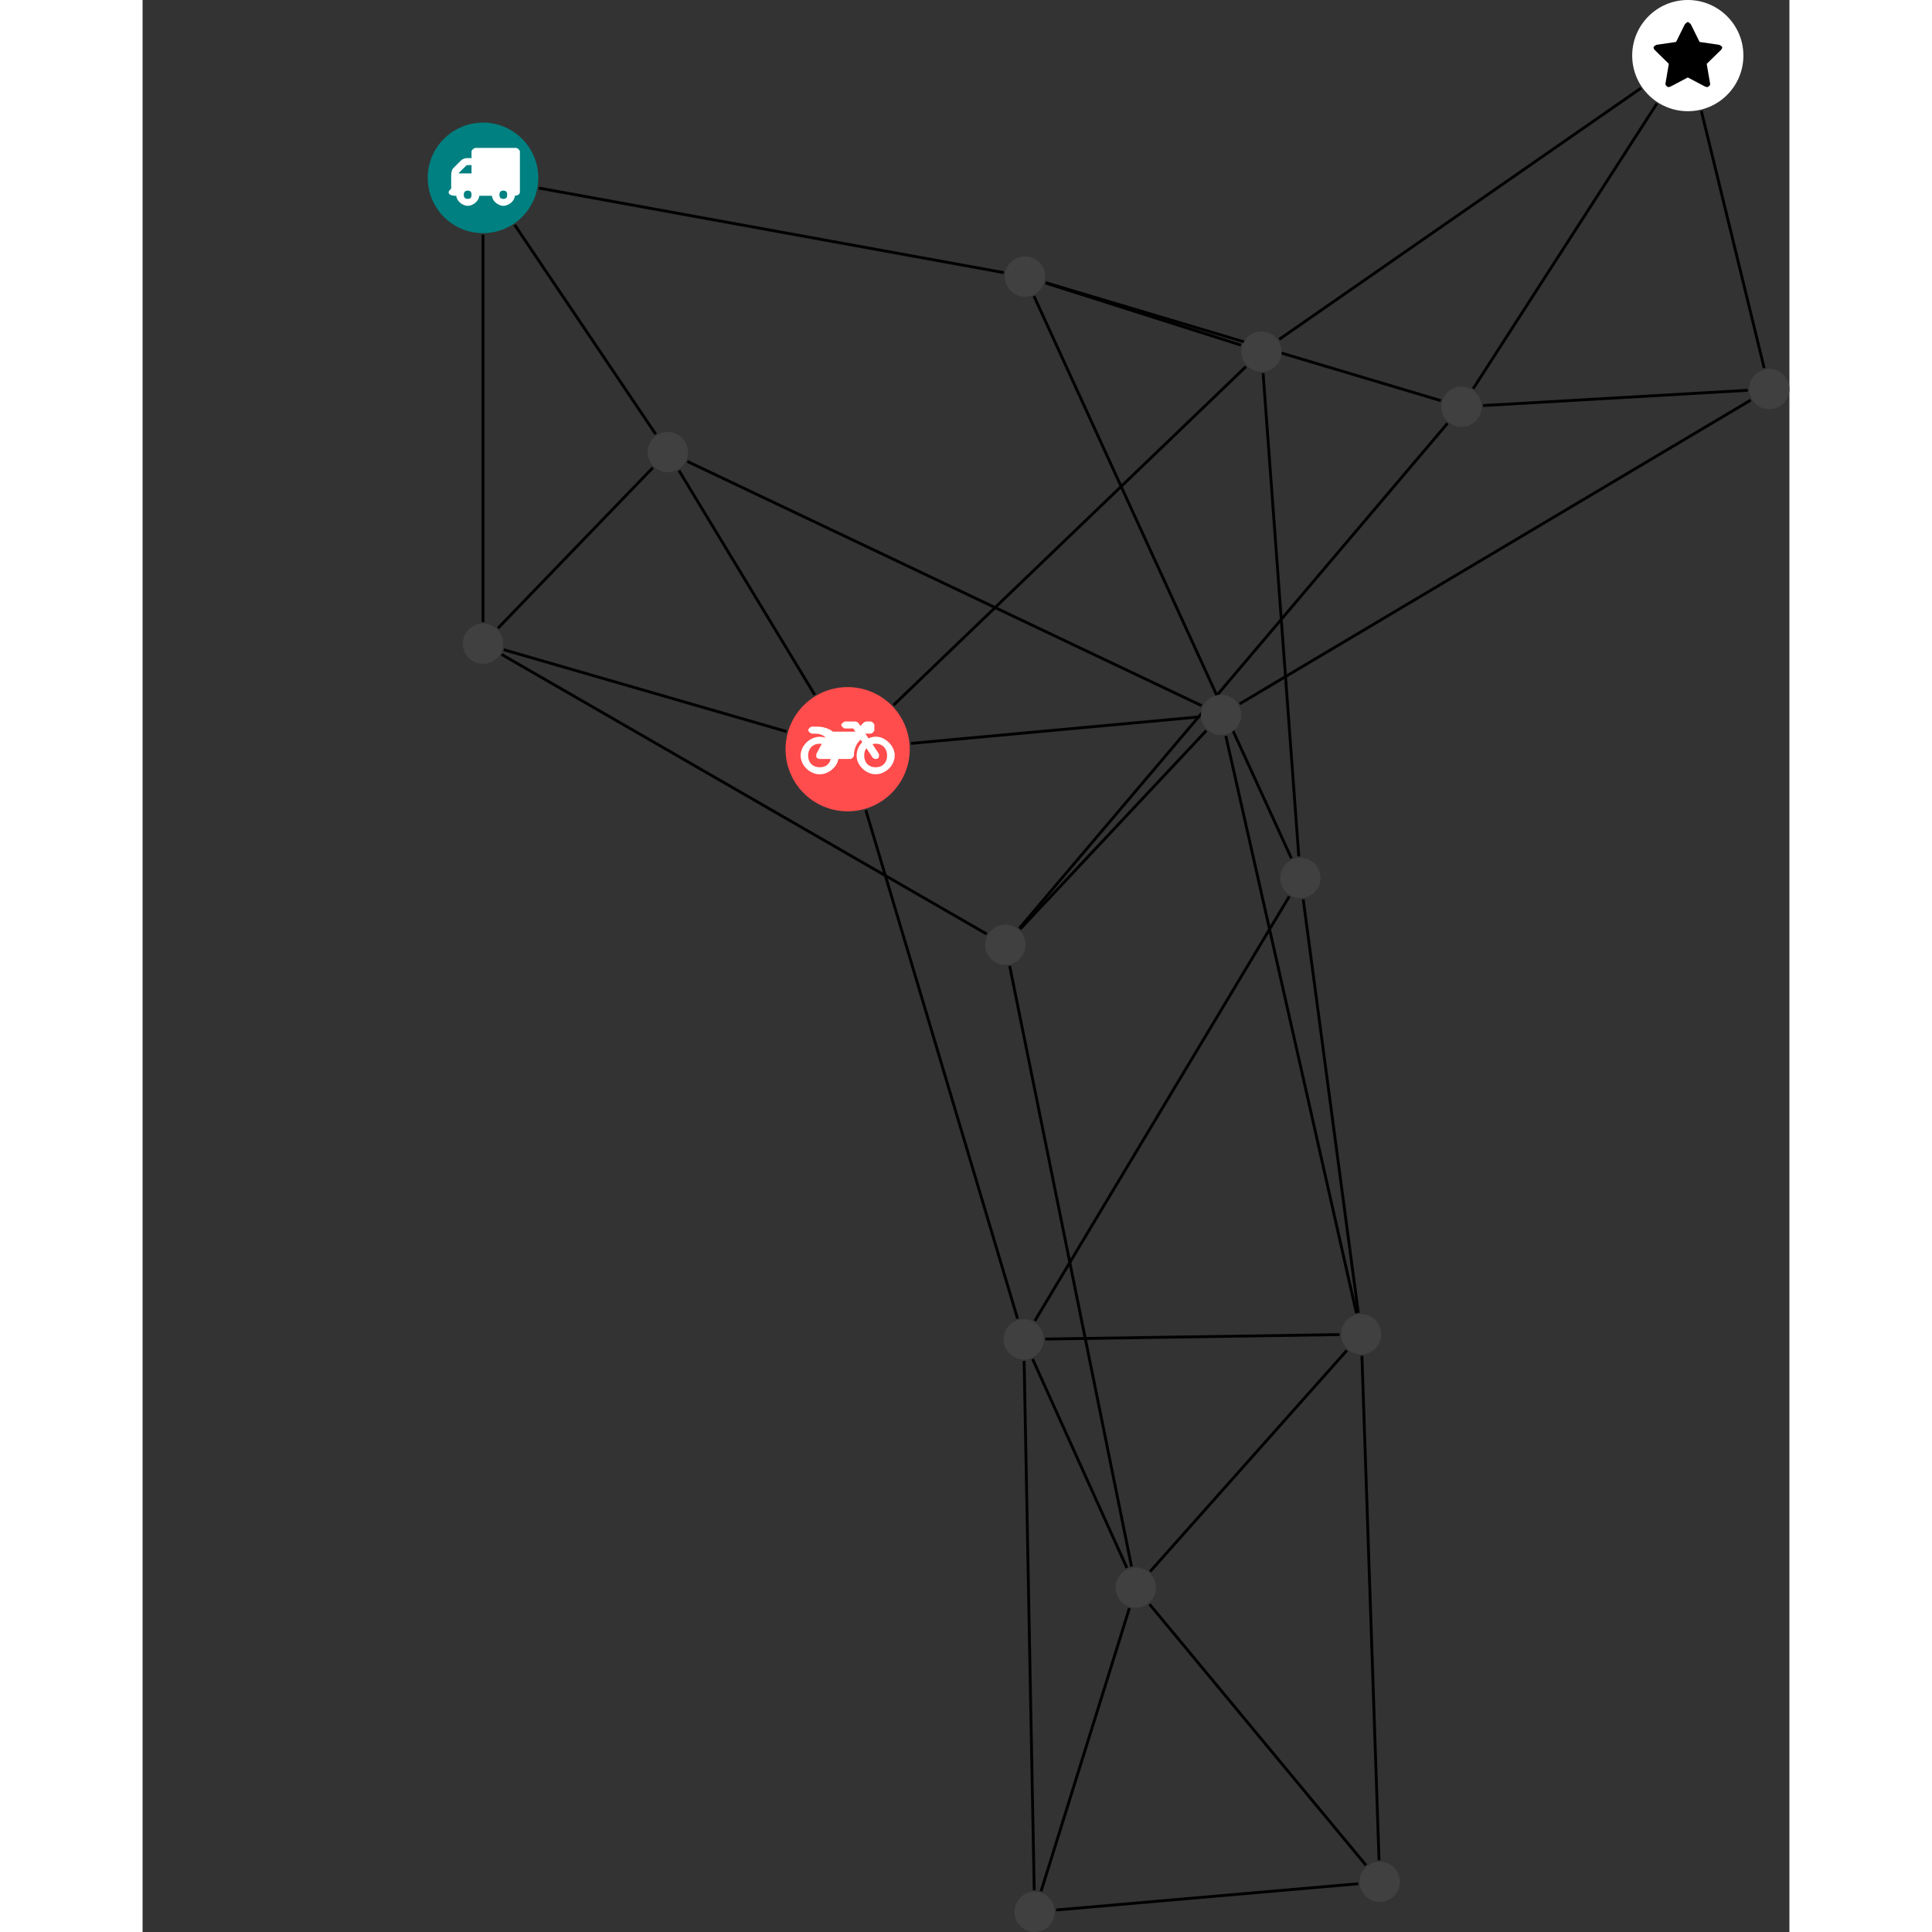 <?xml version="1.0" encoding="UTF-8"?>
<svg xmlns="http://www.w3.org/2000/svg" xmlns:xlink="http://www.w3.org/1999/xlink" width="270.180pt" height="270.180pt" viewBox="-39.878 0.000 230.302 270.180" version="1.1">
<rect x="-39.878" y="0.000" width="230.302" height="270.180" fill="#333333" stroke="none"/>
<defs>
<g>
<symbol overflow="visible" id="glyph0-0">
<path style="stroke:none;" d="M 1.422 -0.75 L 1.422 -7.922 L 3.562 -7.922 L 3.562 -0.891 L 1.422 -0.891 Z M 0.625 0 L 4.531 0 L 4.531 -8.812 L 0.438 -8.812 L 0.438 0 Z M 0.625 0 "/>
</symbol>
<symbol overflow="visible" id="glyph0-1">
<path style="stroke:none;" d="M 3.375 -0.844 C 3.375 -0.453 3.234 -0.266 2.844 -0.266 C 2.469 -0.266 2.297 -0.453 2.297 -0.844 C 2.297 -1.219 2.469 -1.422 2.844 -1.422 C 3.234 -1.422 3.375 -1.219 3.375 -0.844 Z M 1.594 -3.688 L 1.594 -3.859 C 1.594 -3.875 1.578 -3.875 1.594 -3.891 L 2.688 -4.969 C 2.703 -5 2.656 -4.984 2.688 -4.984 L 3.375 -4.984 L 3.375 -3.828 L 1.594 -3.828 Z M 8.359 -0.844 C 8.359 -0.453 8.219 -0.266 7.828 -0.266 C 7.453 -0.266 7.281 -0.453 7.281 -0.844 C 7.281 -1.219 7.453 -1.422 7.828 -1.422 C 8.219 -1.422 8.359 -1.219 8.359 -0.844 Z M 10.141 -6.891 C 10.141 -7.094 9.812 -7.391 9.609 -7.391 L 3.922 -7.391 C 3.719 -7.391 3.375 -7.094 3.375 -6.891 L 3.375 -5.969 L 2.672 -5.969 C 2.469 -5.969 2.078 -5.812 1.938 -5.672 L 0.844 -4.578 C 0.531 -4.266 0.531 -3.734 0.531 -3.328 L 0.531 -1.688 C 0.516 -1.688 0.172 -1.391 0.172 -1.203 C 0.172 -0.781 0.781 -0.703 1.062 -0.703 L 1.25 -0.703 C 1.25 -0.047 2.062 0.703 2.844 0.703 C 3.641 0.703 4.453 -0.047 4.453 -0.703 L 6.234 -0.703 C 6.234 -0.047 7.047 0.703 7.828 0.703 C 8.625 0.703 9.438 -0.047 9.438 -0.703 C 9.547 -0.703 10.141 -0.781 10.141 -1.203 Z M 10.141 -6.891 "/>
</symbol>
<symbol overflow="visible" id="glyph0-2">
<path style="stroke:none;" d="M 12.969 -2.906 C 12.844 -3.984 11.859 -5.016 10.781 -5.219 C 10.234 -5.328 9.703 -5.219 9.328 -5.031 L 8.875 -5.688 L 9.609 -5.688 C 9.812 -5.688 10.141 -5.984 10.141 -6.188 L 10.141 -6.891 C 10.141 -7.094 9.812 -7.391 9.609 -7.391 L 9.047 -7.391 C 8.969 -7.391 8.734 -7.312 8.656 -7.25 L 8.188 -6.766 L 7.891 -7.203 C 7.828 -7.281 7.594 -7.391 7.484 -7.391 L 6.078 -7.391 C 5.906 -7.391 5.547 -7.125 5.516 -6.953 C 5.484 -6.734 5.828 -6.406 6.047 -6.406 L 7.188 -6.406 L 7.484 -5.969 L 4.344 -5.969 C 4.141 -6.125 3.375 -6.672 2.141 -6.672 L 1.422 -6.672 C 1.219 -6.672 0.891 -6.375 0.891 -6.188 C 0.891 -5.984 1.219 -5.688 1.422 -5.688 L 1.781 -5.688 C 2.484 -5.688 2.906 -5.516 3.281 -5.188 L 3.25 -5.141 C 3.078 -5.188 2.797 -5.25 2.5 -5.25 C 1.109 -5.25 -0.172 -4 -0.172 -2.625 C -0.172 -1.25 1.109 0 2.5 0 C 3.75 0 4.953 -1.062 5.109 -2.141 L 6.766 -2.141 C 6.969 -2.141 7.281 -2.438 7.281 -2.625 C 7.281 -3.609 7.688 -4.391 8.219 -4.844 L 8.453 -4.5 C 7.969 -4.062 7.578 -3.203 7.672 -2.359 C 7.781 -1.172 8.969 -0.094 10.141 -0.016 C 11.703 0.094 13.156 -1.344 12.969 -2.906 Z M 2.5 -0.984 C 1.516 -0.984 0.875 -1.641 0.875 -2.625 C 0.875 -3.594 1.516 -4.281 2.5 -4.281 C 2.672 -4.281 2.844 -4.234 2.781 -4.25 L 2.047 -2.891 C 2 -2.781 2 -2.469 2.047 -2.359 C 2.125 -2.25 2.375 -2.141 2.5 -2.141 L 4.031 -2.141 C 3.891 -1.453 3.344 -0.984 2.5 -0.984 Z M 10.328 -0.984 C 9.344 -0.984 8.719 -1.641 8.719 -2.625 C 8.719 -3.109 8.859 -3.469 9.031 -3.641 L 9.906 -2.328 C 9.969 -2.219 10.203 -2.141 10.328 -2.141 C 10.391 -2.141 10.594 -2.188 10.641 -2.234 C 10.812 -2.344 10.844 -2.75 10.734 -2.922 L 9.875 -4.219 C 9.859 -4.219 10.094 -4.281 10.328 -4.281 C 11.297 -4.281 11.922 -3.594 11.922 -2.625 C 11.922 -1.641 11.297 -0.984 10.328 -0.984 Z M 10.328 -0.984 "/>
</symbol>
<symbol overflow="visible" id="glyph0-3">
<path style="stroke:none;" d="M 9.438 -5.078 C 9.438 -5.25 9.078 -5.453 8.938 -5.469 L 6.266 -5.859 L 5.078 -8.266 C 5.031 -8.375 4.75 -8.641 4.625 -8.641 C 4.5 -8.641 4.234 -8.375 4.172 -8.266 L 2.984 -5.859 L 0.312 -5.469 C 0.172 -5.453 -0.172 -5.25 -0.172 -5.078 C -0.172 -4.969 -0.062 -4.781 0.016 -4.719 L 1.969 -2.797 L 1.5 -0.062 C 1.5 -0.016 1.5 0.016 1.5 0.047 C 1.5 0.203 1.75 0.453 1.906 0.453 C 1.984 0.453 2.188 0.406 2.25 0.359 L 4.625 -0.891 L 7 0.359 C 7.062 0.406 7.266 0.453 7.344 0.453 C 7.5 0.453 7.75 0.203 7.75 0.047 C 7.75 0.016 7.75 -0.016 7.734 -0.062 L 7.266 -2.797 L 9.234 -4.719 C 9.297 -4.781 9.438 -4.969 9.438 -5.078 Z M 9.438 -5.078 "/>
</symbol>
</g>
<clipPath id="clip1">
  <path d="M 107 50 L 190.426 50 L 190.426 105 L 107 105 Z M 107 50 "/>
</clipPath>
<clipPath id="clip2">
  <path d="M 141 48 L 190.426 48 L 190.426 63 L 141 63 Z M 141 48 "/>
</clipPath>
<clipPath id="clip3">
  <path d="M 172 9 L 190.426 9 L 190.426 58 L 172 58 Z M 172 9 "/>
</clipPath>
<clipPath id="clip4">
  <path d="M 82 257 L 136 257 L 136 270.18 L 82 270.18 Z M 82 257 "/>
</clipPath>
<clipPath id="clip5">
  <path d="M 80 219 L 104 219 L 104 270.18 L 80 270.18 Z M 80 219 "/>
</clipPath>
<clipPath id="clip6">
  <path d="M 184 51 L 190.426 51 L 190.426 58 L 184 58 Z M 184 51 "/>
</clipPath>
<clipPath id="clip7">
  <path d="M 82 264 L 88 264 L 88 270.18 L 82 270.18 Z M 82 264 "/>
</clipPath>
</defs>
<g id="surface1">
<path style="fill:none;stroke-width:0.399;stroke-linecap:butt;stroke-linejoin:miter;stroke:rgb(0%,0%,0%);stroke-opacity:1;stroke-miterlimit:10;" d="M 0.001 -7.929 L 0.001 -62.124 " transform="matrix(1,0,0,-1,7.729,24.876)"/>
<path style="fill:none;stroke-width:0.399;stroke-linecap:butt;stroke-linejoin:miter;stroke:rgb(0%,0%,0%);stroke-opacity:1;stroke-miterlimit:10;" d="M 4.431 -6.573 L 24.158 -35.851 " transform="matrix(1,0,0,-1,7.729,24.876)"/>
<path style="fill:none;stroke-width:0.399;stroke-linecap:butt;stroke-linejoin:miter;stroke:rgb(0%,0%,0%);stroke-opacity:1;stroke-miterlimit:10;" d="M 7.802 -1.421 L 72.826 -13.249 " transform="matrix(1,0,0,-1,7.729,24.876)"/>
<path style="fill:none;stroke-width:0.399;stroke-linecap:butt;stroke-linejoin:miter;stroke:rgb(0%,0%,0%);stroke-opacity:1;stroke-miterlimit:10;" d="M 2.095 -62.972 L 23.751 -40.522 " transform="matrix(1,0,0,-1,7.729,24.876)"/>
<path style="fill:none;stroke-width:0.399;stroke-linecap:butt;stroke-linejoin:miter;stroke:rgb(0%,0%,0%);stroke-opacity:1;stroke-miterlimit:10;" d="M 2.9 -65.983 L 42.455 -77.429 " transform="matrix(1,0,0,-1,7.729,24.876)"/>
<path style="fill:none;stroke-width:0.399;stroke-linecap:butt;stroke-linejoin:miter;stroke:rgb(0%,0%,0%);stroke-opacity:1;stroke-miterlimit:10;" d="M 2.615 -66.651 L 70.435 -105.741 " transform="matrix(1,0,0,-1,7.729,24.876)"/>
<path style="fill:none;stroke-width:0.399;stroke-linecap:butt;stroke-linejoin:miter;stroke:rgb(0%,0%,0%);stroke-opacity:1;stroke-miterlimit:10;" d="M 27.408 -40.933 L 46.392 -72.296 " transform="matrix(1,0,0,-1,7.729,24.876)"/>
<path style="fill:none;stroke-width:0.399;stroke-linecap:butt;stroke-linejoin:miter;stroke:rgb(0%,0%,0%);stroke-opacity:1;stroke-miterlimit:10;" d="M 28.572 -39.647 L 100.49 -73.804 " transform="matrix(1,0,0,-1,7.729,24.876)"/>
<path style="fill:none;stroke-width:0.399;stroke-linecap:butt;stroke-linejoin:miter;stroke:rgb(0%,0%,0%);stroke-opacity:1;stroke-miterlimit:10;" d="M 59.841 -79.085 L 100.212 -75.374 " transform="matrix(1,0,0,-1,7.729,24.876)"/>
<path style="fill:none;stroke-width:0.399;stroke-linecap:butt;stroke-linejoin:miter;stroke:rgb(0%,0%,0%);stroke-opacity:1;stroke-miterlimit:10;" d="M 53.533 -88.413 L 74.755 -159.534 " transform="matrix(1,0,0,-1,7.729,24.876)"/>
<path style="fill:none;stroke-width:0.399;stroke-linecap:butt;stroke-linejoin:miter;stroke:rgb(0%,0%,0%);stroke-opacity:1;stroke-miterlimit:10;" d="M 57.4 -73.741 L 106.693 -26.39 " transform="matrix(1,0,0,-1,7.729,24.876)"/>
<path style="fill:none;stroke-width:0.399;stroke-linecap:butt;stroke-linejoin:miter;stroke:rgb(0%,0%,0%);stroke-opacity:1;stroke-miterlimit:10;" d="M 101.15 -77.3 L 75.115 -105.05 " transform="matrix(1,0,0,-1,7.729,24.876)"/>
<g clip-path="url(#clip1)" clip-rule="nonzero">
<path style="fill:none;stroke-width:0.399;stroke-linecap:butt;stroke-linejoin:miter;stroke:rgb(0%,0%,0%);stroke-opacity:1;stroke-miterlimit:10;" d="M 105.81 -73.558 L 177.287 -31.073 " transform="matrix(1,0,0,-1,7.729,24.876)"/>
</g>
<path style="fill:none;stroke-width:0.399;stroke-linecap:butt;stroke-linejoin:miter;stroke:rgb(0%,0%,0%);stroke-opacity:1;stroke-miterlimit:10;" d="M 103.88 -78.042 L 122.142 -158.772 " transform="matrix(1,0,0,-1,7.729,24.876)"/>
<path style="fill:none;stroke-width:0.399;stroke-linecap:butt;stroke-linejoin:miter;stroke:rgb(0%,0%,0%);stroke-opacity:1;stroke-miterlimit:10;" d="M 134.884 -34.315 L 75.001 -104.948 " transform="matrix(1,0,0,-1,7.729,24.876)"/>
<path style="fill:none;stroke-width:0.399;stroke-linecap:butt;stroke-linejoin:miter;stroke:rgb(0%,0%,0%);stroke-opacity:1;stroke-miterlimit:10;" d="M 138.47 -29.476 L 164.166 10.399 " transform="matrix(1,0,0,-1,7.729,24.876)"/>
<g clip-path="url(#clip2)" clip-rule="nonzero">
<path style="fill:none;stroke-width:0.399;stroke-linecap:butt;stroke-linejoin:miter;stroke:rgb(0%,0%,0%);stroke-opacity:1;stroke-miterlimit:10;" d="M 139.849 -31.839 L 176.869 -29.706 " transform="matrix(1,0,0,-1,7.729,24.876)"/>
</g>
<path style="fill:none;stroke-width:0.399;stroke-linecap:butt;stroke-linejoin:miter;stroke:rgb(0%,0%,0%);stroke-opacity:1;stroke-miterlimit:10;" d="M 133.943 -31.151 L 78.685 -14.651 " transform="matrix(1,0,0,-1,7.729,24.876)"/>
<path style="fill:none;stroke-width:0.399;stroke-linecap:butt;stroke-linejoin:miter;stroke:rgb(0%,0%,0%);stroke-opacity:1;stroke-miterlimit:10;" d="M 73.65 -110.206 L 90.689 -194.186 " transform="matrix(1,0,0,-1,7.729,24.876)"/>
<g clip-path="url(#clip3)" clip-rule="nonzero">
<path style="fill:none;stroke-width:0.399;stroke-linecap:butt;stroke-linejoin:miter;stroke:rgb(0%,0%,0%);stroke-opacity:1;stroke-miterlimit:10;" d="M 170.38 9.353 L 179.166 -26.601 " transform="matrix(1,0,0,-1,7.729,24.876)"/>
</g>
<path style="fill:none;stroke-width:0.399;stroke-linecap:butt;stroke-linejoin:miter;stroke:rgb(0%,0%,0%);stroke-opacity:1;stroke-miterlimit:10;" d="M 161.939 12.552 L 111.345 -22.581 " transform="matrix(1,0,0,-1,7.729,24.876)"/>
<g clip-path="url(#clip4)" clip-rule="nonzero">
<path style="fill:none;stroke-width:0.399;stroke-linecap:butt;stroke-linejoin:miter;stroke:rgb(0%,0%,0%);stroke-opacity:1;stroke-miterlimit:10;" d="M 80.15 -242.226 L 122.404 -238.554 " transform="matrix(1,0,0,-1,7.729,24.876)"/>
</g>
<g clip-path="url(#clip5)" clip-rule="nonzero">
<path style="fill:none;stroke-width:0.399;stroke-linecap:butt;stroke-linejoin:miter;stroke:rgb(0%,0%,0%);stroke-opacity:1;stroke-miterlimit:10;" d="M 78.041 -239.608 L 90.392 -200.026 " transform="matrix(1,0,0,-1,7.729,24.876)"/>
</g>
<path style="fill:none;stroke-width:0.399;stroke-linecap:butt;stroke-linejoin:miter;stroke:rgb(0%,0%,0%);stroke-opacity:1;stroke-miterlimit:10;" d="M 77.087 -239.472 L 75.673 -165.444 " transform="matrix(1,0,0,-1,7.729,24.876)"/>
<path style="fill:none;stroke-width:0.399;stroke-linecap:butt;stroke-linejoin:miter;stroke:rgb(0%,0%,0%);stroke-opacity:1;stroke-miterlimit:10;" d="M 123.482 -235.968 L 93.216 -199.468 " transform="matrix(1,0,0,-1,7.729,24.876)"/>
<path style="fill:none;stroke-width:0.399;stroke-linecap:butt;stroke-linejoin:miter;stroke:rgb(0%,0%,0%);stroke-opacity:1;stroke-miterlimit:10;" d="M 125.306 -235.276 L 122.912 -164.729 " transform="matrix(1,0,0,-1,7.729,24.876)"/>
<path style="fill:none;stroke-width:0.399;stroke-linecap:butt;stroke-linejoin:miter;stroke:rgb(0%,0%,0%);stroke-opacity:1;stroke-miterlimit:10;" d="M 93.294 -194.89 L 120.802 -163.972 " transform="matrix(1,0,0,-1,7.729,24.876)"/>
<path style="fill:none;stroke-width:0.399;stroke-linecap:butt;stroke-linejoin:miter;stroke:rgb(0%,0%,0%);stroke-opacity:1;stroke-miterlimit:10;" d="M 90.048 -194.394 L 76.861 -165.179 " transform="matrix(1,0,0,-1,7.729,24.876)"/>
<path style="fill:none;stroke-width:0.399;stroke-linecap:butt;stroke-linejoin:miter;stroke:rgb(0%,0%,0%);stroke-opacity:1;stroke-miterlimit:10;" d="M 119.791 -161.761 L 78.634 -162.382 " transform="matrix(1,0,0,-1,7.729,24.876)"/>
<path style="fill:none;stroke-width:0.399;stroke-linecap:butt;stroke-linejoin:miter;stroke:rgb(0%,0%,0%);stroke-opacity:1;stroke-miterlimit:10;" d="M 122.408 -158.726 L 114.701 -100.886 " transform="matrix(1,0,0,-1,7.729,24.876)"/>
<path style="fill:none;stroke-width:0.399;stroke-linecap:butt;stroke-linejoin:miter;stroke:rgb(0%,0%,0%);stroke-opacity:1;stroke-miterlimit:10;" d="M 77.169 -159.839 L 112.751 -100.483 " transform="matrix(1,0,0,-1,7.729,24.876)"/>
<path style="fill:none;stroke-width:0.399;stroke-linecap:butt;stroke-linejoin:miter;stroke:rgb(0%,0%,0%);stroke-opacity:1;stroke-miterlimit:10;" d="M 114.084 -94.886 L 109.091 -27.311 " transform="matrix(1,0,0,-1,7.729,24.876)"/>
<path style="fill:none;stroke-width:0.399;stroke-linecap:butt;stroke-linejoin:miter;stroke:rgb(0%,0%,0%);stroke-opacity:1;stroke-miterlimit:10;" d="M 113.048 -95.151 L 77.052 -16.534 " transform="matrix(1,0,0,-1,7.729,24.876)"/>
<path style="fill:none;stroke-width:0.399;stroke-linecap:butt;stroke-linejoin:miter;stroke:rgb(0%,0%,0%);stroke-opacity:1;stroke-miterlimit:10;" d="M 105.99 -23.386 L 78.669 -14.702 " transform="matrix(1,0,0,-1,7.729,24.876)"/>
<path style=" stroke:none;fill-rule:nonzero;fill:rgb(0%,50%,50%);fill-opacity:1;" d="M 15.457 24.875 C 15.457 20.609 11.996 17.148 7.73 17.148 C 3.461 17.148 0 20.609 0 24.875 C 0 29.145 3.461 32.605 7.73 32.605 C 11.996 32.605 15.457 29.145 15.457 24.875 Z M 15.457 24.875 "/>
<g style="fill:rgb(100%,100%,100%);fill-opacity:1;">
  <use xlink:href="#glyph0-1" x="2.747" y="28.079"/>
</g>
<path style=" stroke:none;fill-rule:nonzero;fill:rgb(25%,25%,25%);fill-opacity:1;" d="M 10.547 90.02 C 10.547 88.461 9.285 87.199 7.73 87.199 C 6.172 87.199 4.91 88.461 4.91 90.02 C 4.91 91.574 6.172 92.836 7.73 92.836 C 9.285 92.836 10.547 91.574 10.547 90.02 Z M 10.547 90.02 "/>
<path style=" stroke:none;fill-rule:nonzero;fill:rgb(25%,25%,25%);fill-opacity:1;" d="M 36.391 63.227 C 36.391 61.672 35.129 60.41 33.574 60.41 C 32.02 60.41 30.758 61.672 30.758 63.227 C 30.758 64.785 32.02 66.047 33.574 66.047 C 35.129 66.047 36.391 64.785 36.391 63.227 Z M 36.391 63.227 "/>
<path style=" stroke:none;fill-rule:nonzero;fill:rgb(100%,29.999%,29.999%);fill-opacity:1;" d="M 67.406 104.773 C 67.406 99.977 63.52 96.086 58.719 96.086 C 53.922 96.086 50.035 99.977 50.035 104.773 C 50.035 109.57 53.922 113.461 58.719 113.461 C 63.52 113.461 67.406 109.57 67.406 104.773 Z M 67.406 104.773 "/>
<g style="fill:rgb(100%,100%,100%);fill-opacity:1;">
  <use xlink:href="#glyph0-2" x="52.319" y="108.285"/>
</g>
<path style=" stroke:none;fill-rule:nonzero;fill:rgb(25%,25%,25%);fill-opacity:1;" d="M 113.762 99.973 C 113.762 98.418 112.5 97.156 110.945 97.156 C 109.387 97.156 108.125 98.418 108.125 99.973 C 108.125 101.531 109.387 102.793 110.945 102.793 C 112.5 102.793 113.762 101.531 113.762 99.973 Z M 113.762 99.973 "/>
<path style=" stroke:none;fill-rule:nonzero;fill:rgb(25%,25%,25%);fill-opacity:1;" d="M 147.379 56.891 C 147.379 55.332 146.117 54.07 144.562 54.07 C 143.004 54.07 141.742 55.332 141.742 56.891 C 141.742 58.445 143.004 59.707 144.562 59.707 C 146.117 59.707 147.379 58.445 147.379 56.891 Z M 147.379 56.891 "/>
<path style=" stroke:none;fill-rule:nonzero;fill:rgb(25%,25%,25%);fill-opacity:1;" d="M 83.598 132.125 C 83.598 130.566 82.336 129.305 80.777 129.305 C 79.223 129.305 77.961 130.566 77.961 132.125 C 77.961 133.68 79.223 134.941 80.777 134.941 C 82.336 134.941 83.598 133.68 83.598 132.125 Z M 83.598 132.125 "/>
<path style=" stroke:none;fill-rule:nonzero;fill:rgb(100%,100%,100%);fill-opacity:1;" d="M 183.988 7.773 C 183.988 3.48 180.508 0 176.215 0 C 171.918 0 168.438 3.48 168.438 7.773 C 168.438 12.07 171.918 15.551 176.215 15.551 C 180.508 15.551 183.988 12.07 183.988 7.773 Z M 183.988 7.773 "/>
<g style="fill:rgb(0%,0%,0%);fill-opacity:1;">
  <use xlink:href="#glyph0-3" x="171.592" y="11.725"/>
</g>
<g clip-path="url(#clip6)" clip-rule="nonzero">
<path style=" stroke:none;fill-rule:nonzero;fill:rgb(25%,25%,25%);fill-opacity:1;" d="M 190.426 54.406 C 190.426 52.852 189.164 51.59 187.605 51.59 C 186.051 51.59 184.789 52.852 184.789 54.406 C 184.789 55.965 186.051 57.227 187.605 57.227 C 189.164 57.227 190.426 55.965 190.426 54.406 Z M 190.426 54.406 "/>
</g>
<g clip-path="url(#clip7)" clip-rule="nonzero">
<path style=" stroke:none;fill-rule:nonzero;fill:rgb(25%,25%,25%);fill-opacity:1;" d="M 87.688 267.363 C 87.688 265.805 86.426 264.543 84.871 264.543 C 83.316 264.543 82.055 265.805 82.055 267.363 C 82.055 268.918 83.316 270.18 84.871 270.18 C 86.426 270.18 87.688 268.918 87.688 267.363 Z M 87.688 267.363 "/>
</g>
<path style=" stroke:none;fill-rule:nonzero;fill:rgb(25%,25%,25%);fill-opacity:1;" d="M 135.953 263.164 C 135.953 261.609 134.691 260.348 133.137 260.348 C 131.578 260.348 130.316 261.609 130.316 263.164 C 130.316 264.719 131.578 265.98 133.137 265.98 C 134.691 265.98 135.953 264.719 135.953 263.164 Z M 135.953 263.164 "/>
<path style=" stroke:none;fill-rule:nonzero;fill:rgb(25%,25%,25%);fill-opacity:1;" d="M 101.836 222.02 C 101.836 220.461 100.574 219.199 99.016 219.199 C 97.461 219.199 96.199 220.461 96.199 222.02 C 96.199 223.574 97.461 224.836 99.016 224.836 C 100.574 224.836 101.836 223.574 101.836 222.02 Z M 101.836 222.02 "/>
<path style=" stroke:none;fill-rule:nonzero;fill:rgb(25%,25%,25%);fill-opacity:1;" d="M 133.352 186.59 C 133.352 185.035 132.09 183.773 130.535 183.773 C 128.98 183.773 127.719 185.035 127.719 186.59 C 127.719 188.145 128.98 189.406 130.535 189.406 C 132.09 189.406 133.352 188.145 133.352 186.59 Z M 133.352 186.59 "/>
<path style=" stroke:none;fill-rule:nonzero;fill:rgb(25%,25%,25%);fill-opacity:1;" d="M 86.164 187.301 C 86.164 185.746 84.902 184.484 83.344 184.484 C 81.789 184.484 80.527 185.746 80.527 187.301 C 80.527 188.855 81.789 190.117 83.344 190.117 C 84.902 190.117 86.164 188.855 86.164 187.301 Z M 86.164 187.301 "/>
<path style=" stroke:none;fill-rule:nonzero;fill:rgb(25%,25%,25%);fill-opacity:1;" d="M 124.848 122.77 C 124.848 121.215 123.586 119.953 122.031 119.953 C 120.477 119.953 119.215 121.215 119.215 122.77 C 119.215 124.328 120.477 125.59 122.031 125.59 C 123.586 125.59 124.848 124.328 124.848 122.77 Z M 124.848 122.77 "/>
<path style=" stroke:none;fill-rule:nonzero;fill:rgb(25%,25%,25%);fill-opacity:1;" d="M 119.414 49.176 C 119.414 47.621 118.152 46.359 116.594 46.359 C 115.039 46.359 113.777 47.621 113.777 49.176 C 113.777 50.734 115.039 51.996 116.594 51.996 C 118.152 51.996 119.414 50.734 119.414 49.176 Z M 119.414 49.176 "/>
<path style=" stroke:none;fill-rule:nonzero;fill:rgb(25%,25%,25%);fill-opacity:1;" d="M 86.34 38.664 C 86.34 37.109 85.078 35.848 83.523 35.848 C 81.965 35.848 80.703 37.109 80.703 38.664 C 80.703 40.223 81.965 41.484 83.523 41.484 C 85.078 41.484 86.34 40.223 86.34 38.664 Z M 86.34 38.664 "/>
</g>
</svg>
